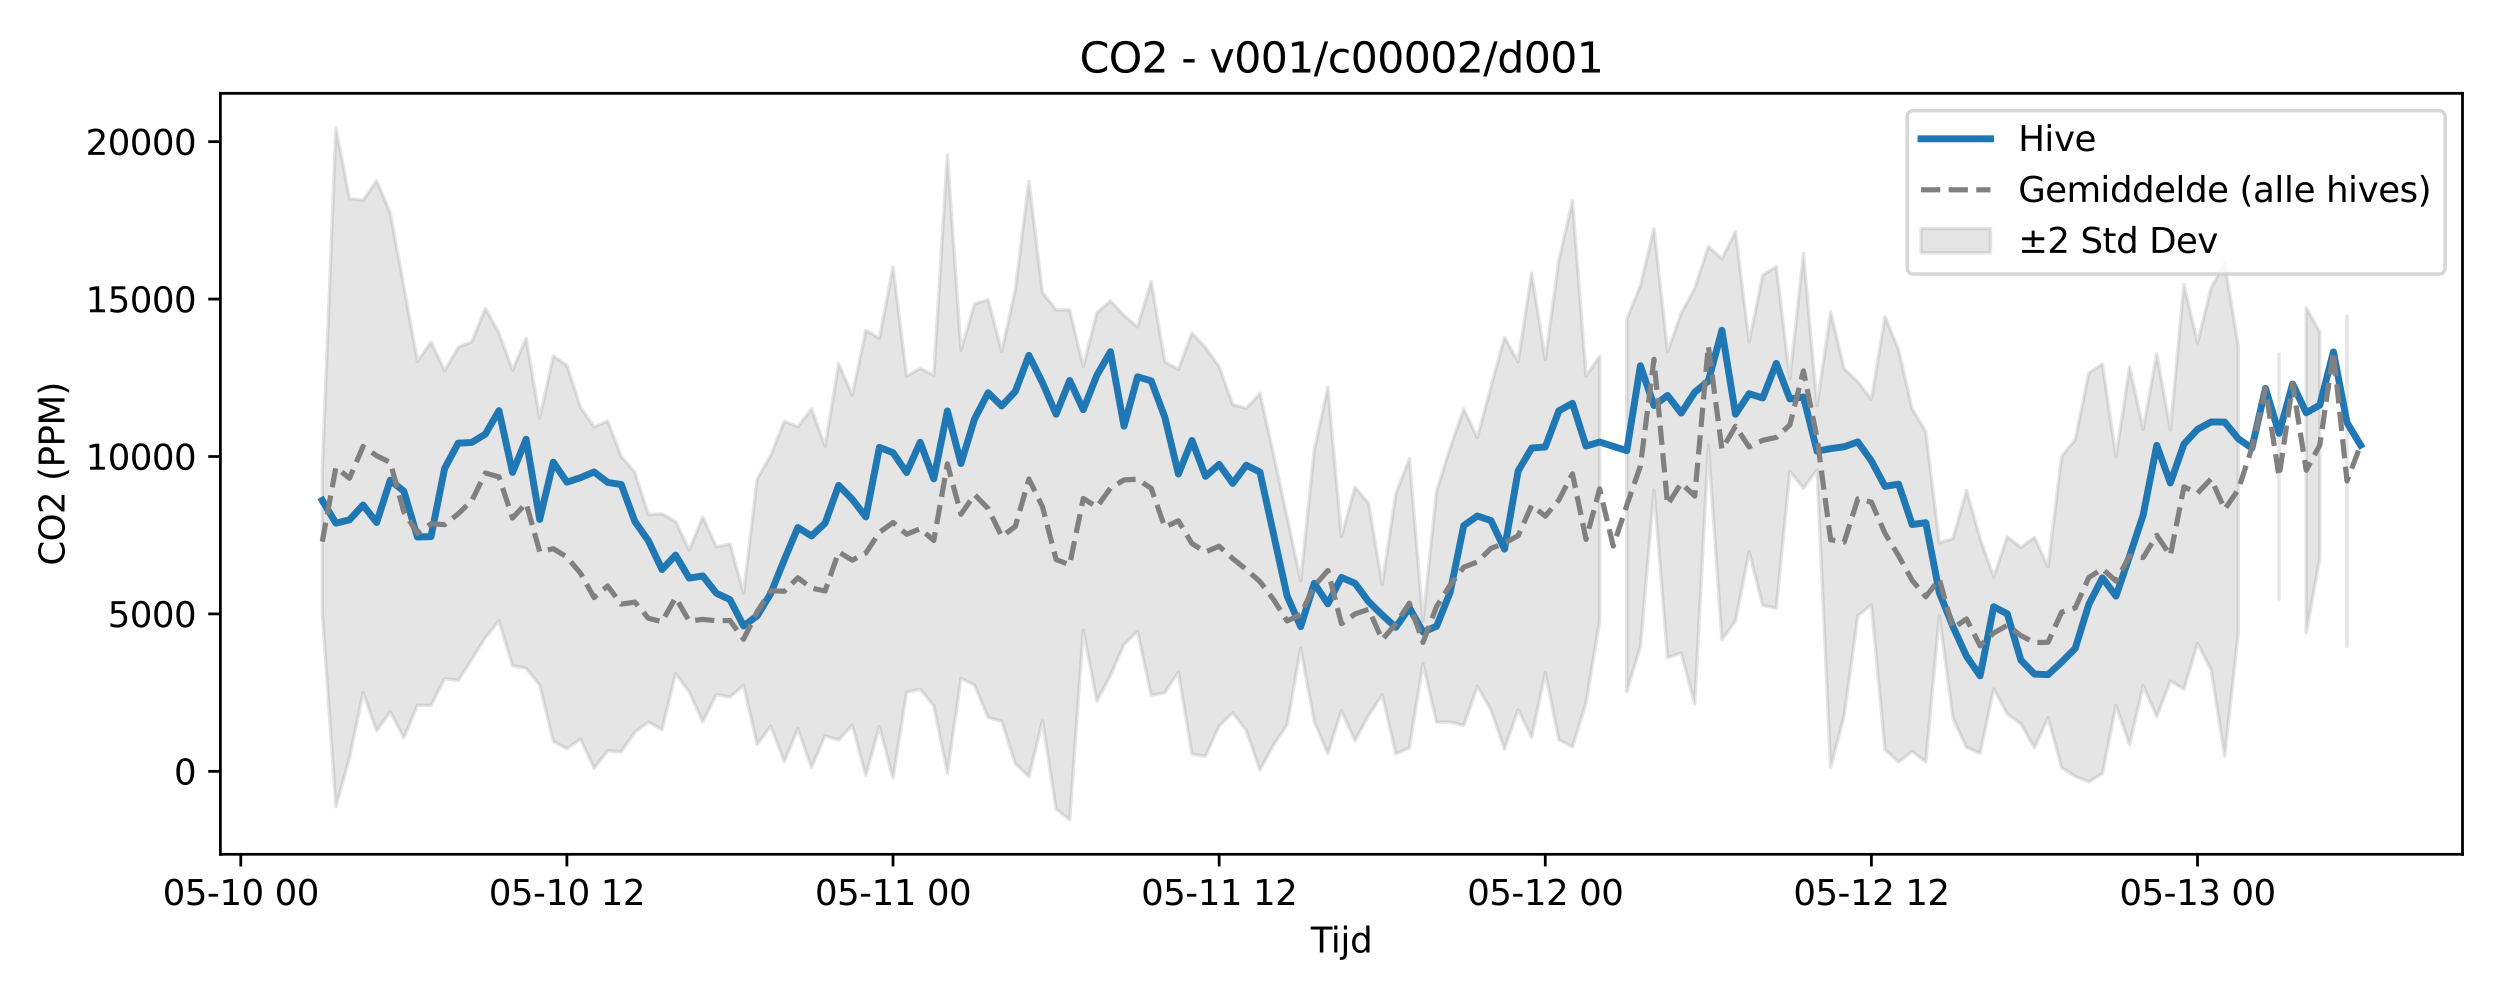 <?xml version="1.0" encoding="utf-8" standalone="no"?>
<!DOCTYPE svg PUBLIC "-//W3C//DTD SVG 1.1//EN"
  "http://www.w3.org/Graphics/SVG/1.1/DTD/svg11.dtd">
<svg xmlns:xlink="http://www.w3.org/1999/xlink" width="720pt" height="288pt" viewBox="0 0 720 288" xmlns="http://www.w3.org/2000/svg" version="1.1">
 <defs>
  <style type="text/css">*{stroke-linejoin: round; stroke-linecap: butt}</style>
 </defs>
 <g id="figure_1">
  <g id="patch_1">
   <path d="M 0 288 
L 720 288 
L 720 0 
L 0 0 
z
" style="fill: #ffffff"/>
  </g>
  <g id="axes_1">
   <g id="patch_2">
    <path d="M 63.47 246.04 
L 709.2 246.04 
L 709.2 26.88 
L 63.47 26.88 
z
" style="fill: #ffffff"/>
   </g>
   <g id="FillBetweenPolyCollection_1">
    <path d="M 92.821 135.432 
L 92.821 176.537 
L 96.735 232.361 
L 100.648 218.286 
L 104.562 199.471 
L 108.475 210.487 
L 112.389 205.017 
L 116.302 212.468 
L 120.216 203.106 
L 124.129 203.185 
L 128.043 195.447 
L 131.957 195.937 
L 135.87 189.976 
L 139.784 183.624 
L 143.697 178.768 
L 147.611 191.721 
L 151.524 192.463 
L 155.438 197.277 
L 159.351 213.544 
L 163.265 215.665 
L 167.178 212.857 
L 171.092 221.236 
L 175.005 216.265 
L 178.919 216.53 
L 182.832 210.839 
L 186.746 207.939 
L 190.659 210.115 
L 194.573 194.015 
L 198.486 199.264 
L 202.4 207.871 
L 206.313 200.01 
L 210.227 200.751 
L 214.14 197.375 
L 218.054 214.364 
L 221.967 209.163 
L 225.881 219.271 
L 229.794 209.851 
L 233.708 221.003 
L 237.621 211.886 
L 241.535 213.163 
L 245.448 208.86 
L 249.362 223.368 
L 253.275 209.249 
L 257.189 224.066 
L 261.103 199.365 
L 265.016 198.513 
L 268.93 203.251 
L 272.843 222.628 
L 276.757 195.365 
L 280.67 197.336 
L 284.584 206.604 
L 288.497 207.734 
L 292.411 219.959 
L 296.324 223.66 
L 300.238 207.626 
L 304.151 233.04 
L 308.065 236.078 
L 311.978 181.529 
L 315.892 201.931 
L 319.805 194.546 
L 323.719 185.602 
L 327.632 181.871 
L 331.546 200.253 
L 335.459 199.464 
L 339.373 193.571 
L 343.286 217.199 
L 347.2 217.785 
L 351.113 209.058 
L 355.027 205.268 
L 358.94 210.417 
L 362.854 221.758 
L 366.767 214.565 
L 370.681 208.74 
L 374.594 186.77 
L 378.508 207.835 
L 382.421 217.032 
L 386.335 204.704 
L 390.249 213.286 
L 394.162 206.048 
L 398.076 200.111 
L 401.989 217.102 
L 405.903 215.344 
L 409.816 191.087 
L 413.73 207.981 
L 417.643 207.966 
L 421.557 208.932 
L 425.47 197.657 
L 429.384 204.45 
L 433.297 215.707 
L 437.211 204.399 
L 441.124 212.35 
L 445.038 193.781 
L 448.951 213.014 
L 452.865 215.13 
L 456.778 202.403 
L 460.692 179.003 
L 460.692 102.608 
L 460.692 102.608 
L 456.778 108.29 
L 452.865 57.804 
L 448.951 74.961 
L 445.038 103.557 
L 441.124 78.692 
L 437.211 104.208 
L 433.297 97.157 
L 429.384 111.44 
L 425.47 126.029 
L 421.557 117.745 
L 417.643 129.04 
L 413.73 141.365 
L 409.816 178.916 
L 405.903 132.087 
L 401.989 142.21 
L 398.076 168.355 
L 394.162 144.908 
L 390.249 140.35 
L 386.335 154.51 
L 382.421 111.602 
L 378.508 129.672 
L 374.594 167.285 
L 370.681 148.924 
L 366.767 130.757 
L 362.854 113.226 
L 358.94 117.627 
L 355.027 116.474 
L 351.113 105.579 
L 347.2 100.092 
L 343.286 95.886 
L 339.373 106.397 
L 335.459 104.204 
L 331.546 81.051 
L 327.632 94.117 
L 323.719 90.829 
L 319.805 86.662 
L 315.892 90.097 
L 311.978 105.575 
L 308.065 89.247 
L 304.151 89.256 
L 300.238 84.273 
L 296.324 52.251 
L 292.411 83.271 
L 288.497 101.291 
L 284.584 86.315 
L 280.67 87.526 
L 276.757 100.869 
L 272.843 44.58 
L 268.93 108.055 
L 265.016 106.045 
L 261.103 108.369 
L 257.189 76.865 
L 253.275 97.435 
L 249.362 95.154 
L 245.448 113.8 
L 241.535 104.77 
L 237.621 128.516 
L 233.708 117.745 
L 229.794 122.935 
L 225.881 121.315 
L 221.967 131.121 
L 218.054 137.963 
L 214.14 170.825 
L 210.227 156.651 
L 206.313 157.519 
L 202.4 148.9 
L 198.486 158.468 
L 194.573 150.176 
L 190.659 147.989 
L 186.746 148.187 
L 182.832 135.977 
L 178.919 131.451 
L 175.005 121.26 
L 171.092 122.972 
L 167.178 117.28 
L 163.265 105.219 
L 159.351 102.502 
L 155.438 120.451 
L 151.524 97.367 
L 147.611 106.644 
L 143.697 95.911 
L 139.784 88.826 
L 135.87 98.461 
L 131.957 100.03 
L 128.043 106.748 
L 124.129 98.516 
L 120.216 104.077 
L 116.302 82.426 
L 112.389 61.318 
L 108.475 52.015 
L 104.562 57.677 
L 100.648 57.184 
L 96.735 36.842 
L 92.821 135.432 
z
" clip-path="url(#p110bd300fe)" style="fill: #808080; fill-opacity: 0.2; stroke: #808080; stroke-opacity: 0.2"/>
    <path d="M 468.519 91.883 
L 468.519 199.17 
L 472.432 186.19 
L 476.346 141.128 
L 480.259 189.466 
L 484.173 188.092 
L 488.086 202.714 
L 492 128.236 
L 495.913 184.241 
L 499.827 178.859 
L 503.74 158.918 
L 507.654 174.359 
L 511.567 175.163 
L 515.481 135.7 
L 519.395 140.617 
L 523.308 135.306 
L 527.222 221.06 
L 531.135 205.974 
L 535.049 177.373 
L 538.962 174.248 
L 542.876 215.972 
L 546.789 219.449 
L 550.703 216.434 
L 554.616 219.458 
L 558.53 177.274 
L 562.443 206.784 
L 566.357 215.268 
L 570.27 216.918 
L 574.184 198.437 
L 578.097 205.583 
L 582.011 208.447 
L 585.924 215.383 
L 589.838 206.713 
L 593.751 221.103 
L 597.665 223.587 
L 601.578 225.16 
L 605.492 222.8 
L 609.405 203.159 
L 613.319 214.531 
L 617.232 197.478 
L 621.146 206.378 
L 625.059 196.159 
L 628.973 198.486 
L 632.886 185.282 
L 636.8 192.944 
L 640.713 217.748 
L 644.627 182.376 
L 644.627 99.613 
L 644.627 99.613 
L 640.713 75.619 
L 636.8 82.856 
L 632.886 98.784 
L 628.973 81.936 
L 625.059 123.825 
L 621.146 101.941 
L 617.232 123.663 
L 613.319 105.7 
L 609.405 131.547 
L 605.492 104.805 
L 601.578 107.464 
L 597.665 126.578 
L 593.751 131.463 
L 589.838 163.251 
L 585.924 154.756 
L 582.011 157.642 
L 578.097 154.59 
L 574.184 166.172 
L 570.27 155.062 
L 566.357 141.248 
L 562.443 155.093 
L 558.53 156.343 
L 554.616 124.278 
L 550.703 117.84 
L 546.789 100.673 
L 542.876 91.236 
L 538.962 114.99 
L 535.049 109.968 
L 531.135 106.241 
L 527.222 89.832 
L 523.308 116.894 
L 519.395 73.014 
L 515.481 109.034 
L 511.567 76.786 
L 507.654 79.249 
L 503.74 98.541 
L 499.827 66.668 
L 495.913 74.526 
L 492 70.989 
L 488.086 83.025 
L 484.173 90.221 
L 480.259 101.326 
L 476.346 65.823 
L 472.432 82.231 
L 468.519 91.883 
z
" clip-path="url(#p110bd300fe)" style="fill: #808080; fill-opacity: 0.2; stroke: #808080; stroke-opacity: 0.2"/>
    <path d="M 656.368 101.974 
L 656.368 172.607 
L 656.368 101.974 
L 656.368 101.974 
z
" clip-path="url(#p110bd300fe)" style="fill: #808080; fill-opacity: 0.2; stroke: #808080; stroke-opacity: 0.2"/>
    <path d="M 664.195 88.59 
L 664.195 182.281 
L 668.108 160.676 
L 668.108 95.651 
L 668.108 95.651 
L 664.195 88.59 
z
" clip-path="url(#p110bd300fe)" style="fill: #808080; fill-opacity: 0.2; stroke: #808080; stroke-opacity: 0.2"/>
    <path d="M 675.935 90.957 
L 675.935 186.081 
L 675.935 90.957 
L 675.935 90.957 
z
" clip-path="url(#p110bd300fe)" style="fill: #808080; fill-opacity: 0.2; stroke: #808080; stroke-opacity: 0.2"/>
   </g>
   <g id="matplotlib.axis_1">
    <g id="xtick_1">
     <g id="line2d_1">
      <defs>
       <path id="mc987d4c2de" d="M 0 0 
L 0 3.5 
" style="stroke: #000000; stroke-width: 0.8"/>
      </defs>
      <g>
       <use xlink:href="#mc987d4c2de" x="69.34" y="246.04" style="stroke: #000000; stroke-width: 0.8"/>
      </g>
     </g>
     <g id="text_1">
      <!-- 05-10 00 -->
      <g transform="translate(46.86 260.638) scale(0.1 -0.1)">
       <defs>
        <path id="DejaVuSans-30" d="M 2034 4250 
Q 1547 4250 1301 3770 
Q 1056 3291 1056 2328 
Q 1056 1369 1301 889 
Q 1547 409 2034 409 
Q 2525 409 2770 889 
Q 3016 1369 3016 2328 
Q 3016 3291 2770 3770 
Q 2525 4250 2034 4250 
z
M 2034 4750 
Q 2819 4750 3233 4129 
Q 3647 3509 3647 2328 
Q 3647 1150 3233 529 
Q 2819 -91 2034 -91 
Q 1250 -91 836 529 
Q 422 1150 422 2328 
Q 422 3509 836 4129 
Q 1250 4750 2034 4750 
z
" transform="scale(0.016)"/>
        <path id="DejaVuSans-35" d="M 691 4666 
L 3169 4666 
L 3169 4134 
L 1269 4134 
L 1269 2991 
Q 1406 3038 1543 3061 
Q 1681 3084 1819 3084 
Q 2600 3084 3056 2656 
Q 3513 2228 3513 1497 
Q 3513 744 3044 326 
Q 2575 -91 1722 -91 
Q 1428 -91 1123 -41 
Q 819 9 494 109 
L 494 744 
Q 775 591 1075 516 
Q 1375 441 1709 441 
Q 2250 441 2565 725 
Q 2881 1009 2881 1497 
Q 2881 1984 2565 2268 
Q 2250 2553 1709 2553 
Q 1456 2553 1204 2497 
Q 953 2441 691 2322 
L 691 4666 
z
" transform="scale(0.016)"/>
        <path id="DejaVuSans-2d" d="M 313 2009 
L 1997 2009 
L 1997 1497 
L 313 1497 
L 313 2009 
z
" transform="scale(0.016)"/>
        <path id="DejaVuSans-31" d="M 794 531 
L 1825 531 
L 1825 4091 
L 703 3866 
L 703 4441 
L 1819 4666 
L 2450 4666 
L 2450 531 
L 3481 531 
L 3481 0 
L 794 0 
L 794 531 
z
" transform="scale(0.016)"/>
        <path id="DejaVuSans-20" transform="scale(0.016)"/>
       </defs>
       <use xlink:href="#DejaVuSans-30"/>
       <use xlink:href="#DejaVuSans-35" transform="translate(63.623 0)"/>
       <use xlink:href="#DejaVuSans-2d" transform="translate(127.246 0)"/>
       <use xlink:href="#DejaVuSans-31" transform="translate(163.33 0)"/>
       <use xlink:href="#DejaVuSans-30" transform="translate(226.953 0)"/>
       <use xlink:href="#DejaVuSans-20" transform="translate(290.576 0)"/>
       <use xlink:href="#DejaVuSans-30" transform="translate(322.363 0)"/>
       <use xlink:href="#DejaVuSans-30" transform="translate(385.986 0)"/>
      </g>
     </g>
    </g>
    <g id="xtick_2">
     <g id="line2d_2">
      <g>
       <use xlink:href="#mc987d4c2de" x="163.265" y="246.04" style="stroke: #000000; stroke-width: 0.8"/>
      </g>
     </g>
     <g id="text_2">
      <!-- 05-10 12 -->
      <g transform="translate(140.784 260.638) scale(0.1 -0.1)">
       <defs>
        <path id="DejaVuSans-32" d="M 1228 531 
L 3431 531 
L 3431 0 
L 469 0 
L 469 531 
Q 828 903 1448 1529 
Q 2069 2156 2228 2338 
Q 2531 2678 2651 2914 
Q 2772 3150 2772 3378 
Q 2772 3750 2511 3984 
Q 2250 4219 1831 4219 
Q 1534 4219 1204 4116 
Q 875 4013 500 3803 
L 500 4441 
Q 881 4594 1212 4672 
Q 1544 4750 1819 4750 
Q 2544 4750 2975 4387 
Q 3406 4025 3406 3419 
Q 3406 3131 3298 2873 
Q 3191 2616 2906 2266 
Q 2828 2175 2409 1742 
Q 1991 1309 1228 531 
z
" transform="scale(0.016)"/>
       </defs>
       <use xlink:href="#DejaVuSans-30"/>
       <use xlink:href="#DejaVuSans-35" transform="translate(63.623 0)"/>
       <use xlink:href="#DejaVuSans-2d" transform="translate(127.246 0)"/>
       <use xlink:href="#DejaVuSans-31" transform="translate(163.33 0)"/>
       <use xlink:href="#DejaVuSans-30" transform="translate(226.953 0)"/>
       <use xlink:href="#DejaVuSans-20" transform="translate(290.576 0)"/>
       <use xlink:href="#DejaVuSans-31" transform="translate(322.363 0)"/>
       <use xlink:href="#DejaVuSans-32" transform="translate(385.986 0)"/>
      </g>
     </g>
    </g>
    <g id="xtick_3">
     <g id="line2d_3">
      <g>
       <use xlink:href="#mc987d4c2de" x="257.189" y="246.04" style="stroke: #000000; stroke-width: 0.8"/>
      </g>
     </g>
     <g id="text_3">
      <!-- 05-11 00 -->
      <g transform="translate(234.709 260.638) scale(0.1 -0.1)">
       <use xlink:href="#DejaVuSans-30"/>
       <use xlink:href="#DejaVuSans-35" transform="translate(63.623 0)"/>
       <use xlink:href="#DejaVuSans-2d" transform="translate(127.246 0)"/>
       <use xlink:href="#DejaVuSans-31" transform="translate(163.33 0)"/>
       <use xlink:href="#DejaVuSans-31" transform="translate(226.953 0)"/>
       <use xlink:href="#DejaVuSans-20" transform="translate(290.576 0)"/>
       <use xlink:href="#DejaVuSans-30" transform="translate(322.363 0)"/>
       <use xlink:href="#DejaVuSans-30" transform="translate(385.986 0)"/>
      </g>
     </g>
    </g>
    <g id="xtick_4">
     <g id="line2d_4">
      <g>
       <use xlink:href="#mc987d4c2de" x="351.113" y="246.04" style="stroke: #000000; stroke-width: 0.8"/>
      </g>
     </g>
     <g id="text_4">
      <!-- 05-11 12 -->
      <g transform="translate(328.633 260.638) scale(0.1 -0.1)">
       <use xlink:href="#DejaVuSans-30"/>
       <use xlink:href="#DejaVuSans-35" transform="translate(63.623 0)"/>
       <use xlink:href="#DejaVuSans-2d" transform="translate(127.246 0)"/>
       <use xlink:href="#DejaVuSans-31" transform="translate(163.33 0)"/>
       <use xlink:href="#DejaVuSans-31" transform="translate(226.953 0)"/>
       <use xlink:href="#DejaVuSans-20" transform="translate(290.576 0)"/>
       <use xlink:href="#DejaVuSans-31" transform="translate(322.363 0)"/>
       <use xlink:href="#DejaVuSans-32" transform="translate(385.986 0)"/>
      </g>
     </g>
    </g>
    <g id="xtick_5">
     <g id="line2d_5">
      <g>
       <use xlink:href="#mc987d4c2de" x="445.038" y="246.04" style="stroke: #000000; stroke-width: 0.8"/>
      </g>
     </g>
     <g id="text_5">
      <!-- 05-12 00 -->
      <g transform="translate(422.557 260.638) scale(0.1 -0.1)">
       <use xlink:href="#DejaVuSans-30"/>
       <use xlink:href="#DejaVuSans-35" transform="translate(63.623 0)"/>
       <use xlink:href="#DejaVuSans-2d" transform="translate(127.246 0)"/>
       <use xlink:href="#DejaVuSans-31" transform="translate(163.33 0)"/>
       <use xlink:href="#DejaVuSans-32" transform="translate(226.953 0)"/>
       <use xlink:href="#DejaVuSans-20" transform="translate(290.576 0)"/>
       <use xlink:href="#DejaVuSans-30" transform="translate(322.363 0)"/>
       <use xlink:href="#DejaVuSans-30" transform="translate(385.986 0)"/>
      </g>
     </g>
    </g>
    <g id="xtick_6">
     <g id="line2d_6">
      <g>
       <use xlink:href="#mc987d4c2de" x="538.962" y="246.04" style="stroke: #000000; stroke-width: 0.8"/>
      </g>
     </g>
     <g id="text_6">
      <!-- 05-12 12 -->
      <g transform="translate(516.482 260.638) scale(0.1 -0.1)">
       <use xlink:href="#DejaVuSans-30"/>
       <use xlink:href="#DejaVuSans-35" transform="translate(63.623 0)"/>
       <use xlink:href="#DejaVuSans-2d" transform="translate(127.246 0)"/>
       <use xlink:href="#DejaVuSans-31" transform="translate(163.33 0)"/>
       <use xlink:href="#DejaVuSans-32" transform="translate(226.953 0)"/>
       <use xlink:href="#DejaVuSans-20" transform="translate(290.576 0)"/>
       <use xlink:href="#DejaVuSans-31" transform="translate(322.363 0)"/>
       <use xlink:href="#DejaVuSans-32" transform="translate(385.986 0)"/>
      </g>
     </g>
    </g>
    <g id="xtick_7">
     <g id="line2d_7">
      <g>
       <use xlink:href="#mc987d4c2de" x="632.886" y="246.04" style="stroke: #000000; stroke-width: 0.8"/>
      </g>
     </g>
     <g id="text_7">
      <!-- 05-13 00 -->
      <g transform="translate(610.406 260.638) scale(0.1 -0.1)">
       <defs>
        <path id="DejaVuSans-33" d="M 2597 2516 
Q 3050 2419 3304 2112 
Q 3559 1806 3559 1356 
Q 3559 666 3084 287 
Q 2609 -91 1734 -91 
Q 1441 -91 1130 -33 
Q 819 25 488 141 
L 488 750 
Q 750 597 1062 519 
Q 1375 441 1716 441 
Q 2309 441 2620 675 
Q 2931 909 2931 1356 
Q 2931 1769 2642 2001 
Q 2353 2234 1838 2234 
L 1294 2234 
L 1294 2753 
L 1863 2753 
Q 2328 2753 2575 2939 
Q 2822 3125 2822 3475 
Q 2822 3834 2567 4026 
Q 2313 4219 1838 4219 
Q 1578 4219 1281 4162 
Q 984 4106 628 3988 
L 628 4550 
Q 988 4650 1302 4700 
Q 1616 4750 1894 4750 
Q 2613 4750 3031 4423 
Q 3450 4097 3450 3541 
Q 3450 3153 3228 2886 
Q 3006 2619 2597 2516 
z
" transform="scale(0.016)"/>
       </defs>
       <use xlink:href="#DejaVuSans-30"/>
       <use xlink:href="#DejaVuSans-35" transform="translate(63.623 0)"/>
       <use xlink:href="#DejaVuSans-2d" transform="translate(127.246 0)"/>
       <use xlink:href="#DejaVuSans-31" transform="translate(163.33 0)"/>
       <use xlink:href="#DejaVuSans-33" transform="translate(226.953 0)"/>
       <use xlink:href="#DejaVuSans-20" transform="translate(290.576 0)"/>
       <use xlink:href="#DejaVuSans-30" transform="translate(322.363 0)"/>
       <use xlink:href="#DejaVuSans-30" transform="translate(385.986 0)"/>
      </g>
     </g>
    </g>
    <g id="text_8">
     <!-- Tijd -->
     <g transform="translate(377.485 274.317) scale(0.1 -0.1)">
      <defs>
       <path id="DejaVuSans-54" d="M -19 4666 
L 3928 4666 
L 3928 4134 
L 2272 4134 
L 2272 0 
L 1638 0 
L 1638 4134 
L -19 4134 
L -19 4666 
z
" transform="scale(0.016)"/>
       <path id="DejaVuSans-69" d="M 603 3500 
L 1178 3500 
L 1178 0 
L 603 0 
L 603 3500 
z
M 603 4863 
L 1178 4863 
L 1178 4134 
L 603 4134 
L 603 4863 
z
" transform="scale(0.016)"/>
       <path id="DejaVuSans-6a" d="M 603 3500 
L 1178 3500 
L 1178 -63 
Q 1178 -731 923 -1031 
Q 669 -1331 103 -1331 
L -116 -1331 
L -116 -844 
L 38 -844 
Q 366 -844 484 -692 
Q 603 -541 603 -63 
L 603 3500 
z
M 603 4863 
L 1178 4863 
L 1178 4134 
L 603 4134 
L 603 4863 
z
" transform="scale(0.016)"/>
       <path id="DejaVuSans-64" d="M 2906 2969 
L 2906 4863 
L 3481 4863 
L 3481 0 
L 2906 0 
L 2906 525 
Q 2725 213 2448 61 
Q 2172 -91 1784 -91 
Q 1150 -91 751 415 
Q 353 922 353 1747 
Q 353 2572 751 3078 
Q 1150 3584 1784 3584 
Q 2172 3584 2448 3432 
Q 2725 3281 2906 2969 
z
M 947 1747 
Q 947 1113 1208 752 
Q 1469 391 1925 391 
Q 2381 391 2643 752 
Q 2906 1113 2906 1747 
Q 2906 2381 2643 2742 
Q 2381 3103 1925 3103 
Q 1469 3103 1208 2742 
Q 947 2381 947 1747 
z
" transform="scale(0.016)"/>
      </defs>
      <use xlink:href="#DejaVuSans-54"/>
      <use xlink:href="#DejaVuSans-69" transform="translate(57.959 0)"/>
      <use xlink:href="#DejaVuSans-6a" transform="translate(85.742 0)"/>
      <use xlink:href="#DejaVuSans-64" transform="translate(113.525 0)"/>
     </g>
    </g>
   </g>
   <g id="matplotlib.axis_2">
    <g id="ytick_1">
     <g id="line2d_8">
      <defs>
       <path id="m64c13c6e45" d="M 0 0 
L -3.5 0 
" style="stroke: #000000; stroke-width: 0.8"/>
      </defs>
      <g>
       <use xlink:href="#m64c13c6e45" x="63.47" y="222.138" style="stroke: #000000; stroke-width: 0.8"/>
      </g>
     </g>
     <g id="text_9">
      <!-- 0 -->
      <g transform="translate(50.108 225.937) scale(0.1 -0.1)">
       <use xlink:href="#DejaVuSans-30"/>
      </g>
     </g>
    </g>
    <g id="ytick_2">
     <g id="line2d_9">
      <g>
       <use xlink:href="#m64c13c6e45" x="63.47" y="176.804" style="stroke: #000000; stroke-width: 0.8"/>
      </g>
     </g>
     <g id="text_10">
      <!-- 5000 -->
      <g transform="translate(31.02 180.604) scale(0.1 -0.1)">
       <use xlink:href="#DejaVuSans-35"/>
       <use xlink:href="#DejaVuSans-30" transform="translate(63.623 0)"/>
       <use xlink:href="#DejaVuSans-30" transform="translate(127.246 0)"/>
       <use xlink:href="#DejaVuSans-30" transform="translate(190.869 0)"/>
      </g>
     </g>
    </g>
    <g id="ytick_3">
     <g id="line2d_10">
      <g>
       <use xlink:href="#m64c13c6e45" x="63.47" y="131.471" style="stroke: #000000; stroke-width: 0.8"/>
      </g>
     </g>
     <g id="text_11">
      <!-- 10000 -->
      <g transform="translate(24.657 135.27) scale(0.1 -0.1)">
       <use xlink:href="#DejaVuSans-31"/>
       <use xlink:href="#DejaVuSans-30" transform="translate(63.623 0)"/>
       <use xlink:href="#DejaVuSans-30" transform="translate(127.246 0)"/>
       <use xlink:href="#DejaVuSans-30" transform="translate(190.869 0)"/>
       <use xlink:href="#DejaVuSans-30" transform="translate(254.492 0)"/>
      </g>
     </g>
    </g>
    <g id="ytick_4">
     <g id="line2d_11">
      <g>
       <use xlink:href="#m64c13c6e45" x="63.47" y="86.138" style="stroke: #000000; stroke-width: 0.8"/>
      </g>
     </g>
     <g id="text_12">
      <!-- 15000 -->
      <g transform="translate(24.657 89.937) scale(0.1 -0.1)">
       <use xlink:href="#DejaVuSans-31"/>
       <use xlink:href="#DejaVuSans-35" transform="translate(63.623 0)"/>
       <use xlink:href="#DejaVuSans-30" transform="translate(127.246 0)"/>
       <use xlink:href="#DejaVuSans-30" transform="translate(190.869 0)"/>
       <use xlink:href="#DejaVuSans-30" transform="translate(254.492 0)"/>
      </g>
     </g>
    </g>
    <g id="ytick_5">
     <g id="line2d_12">
      <g>
       <use xlink:href="#m64c13c6e45" x="63.47" y="40.805" style="stroke: #000000; stroke-width: 0.8"/>
      </g>
     </g>
     <g id="text_13">
      <!-- 20000 -->
      <g transform="translate(24.657 44.604) scale(0.1 -0.1)">
       <use xlink:href="#DejaVuSans-32"/>
       <use xlink:href="#DejaVuSans-30" transform="translate(63.623 0)"/>
       <use xlink:href="#DejaVuSans-30" transform="translate(127.246 0)"/>
       <use xlink:href="#DejaVuSans-30" transform="translate(190.869 0)"/>
       <use xlink:href="#DejaVuSans-30" transform="translate(254.492 0)"/>
      </g>
     </g>
    </g>
    <g id="text_14">
     <!-- CO2 (PPM) -->
     <g transform="translate(18.578 162.903) rotate(-90) scale(0.1 -0.1)">
      <defs>
       <path id="DejaVuSans-43" d="M 4122 4306 
L 4122 3641 
Q 3803 3938 3442 4084 
Q 3081 4231 2675 4231 
Q 1875 4231 1450 3742 
Q 1025 3253 1025 2328 
Q 1025 1406 1450 917 
Q 1875 428 2675 428 
Q 3081 428 3442 575 
Q 3803 722 4122 1019 
L 4122 359 
Q 3791 134 3420 21 
Q 3050 -91 2638 -91 
Q 1578 -91 968 557 
Q 359 1206 359 2328 
Q 359 3453 968 4101 
Q 1578 4750 2638 4750 
Q 3056 4750 3426 4639 
Q 3797 4528 4122 4306 
z
" transform="scale(0.016)"/>
       <path id="DejaVuSans-4f" d="M 2522 4238 
Q 1834 4238 1429 3725 
Q 1025 3213 1025 2328 
Q 1025 1447 1429 934 
Q 1834 422 2522 422 
Q 3209 422 3611 934 
Q 4013 1447 4013 2328 
Q 4013 3213 3611 3725 
Q 3209 4238 2522 4238 
z
M 2522 4750 
Q 3503 4750 4090 4092 
Q 4678 3434 4678 2328 
Q 4678 1225 4090 567 
Q 3503 -91 2522 -91 
Q 1538 -91 948 565 
Q 359 1222 359 2328 
Q 359 3434 948 4092 
Q 1538 4750 2522 4750 
z
" transform="scale(0.016)"/>
       <path id="DejaVuSans-28" d="M 1984 4856 
Q 1566 4138 1362 3434 
Q 1159 2731 1159 2009 
Q 1159 1288 1364 580 
Q 1569 -128 1984 -844 
L 1484 -844 
Q 1016 -109 783 600 
Q 550 1309 550 2009 
Q 550 2706 781 3412 
Q 1013 4119 1484 4856 
L 1984 4856 
z
" transform="scale(0.016)"/>
       <path id="DejaVuSans-50" d="M 1259 4147 
L 1259 2394 
L 2053 2394 
Q 2494 2394 2734 2622 
Q 2975 2850 2975 3272 
Q 2975 3691 2734 3919 
Q 2494 4147 2053 4147 
L 1259 4147 
z
M 628 4666 
L 2053 4666 
Q 2838 4666 3239 4311 
Q 3641 3956 3641 3272 
Q 3641 2581 3239 2228 
Q 2838 1875 2053 1875 
L 1259 1875 
L 1259 0 
L 628 0 
L 628 4666 
z
" transform="scale(0.016)"/>
       <path id="DejaVuSans-4d" d="M 628 4666 
L 1569 4666 
L 2759 1491 
L 3956 4666 
L 4897 4666 
L 4897 0 
L 4281 0 
L 4281 4097 
L 3078 897 
L 2444 897 
L 1241 4097 
L 1241 0 
L 628 0 
L 628 4666 
z
" transform="scale(0.016)"/>
       <path id="DejaVuSans-29" d="M 513 4856 
L 1013 4856 
Q 1481 4119 1714 3412 
Q 1947 2706 1947 2009 
Q 1947 1309 1714 600 
Q 1481 -109 1013 -844 
L 513 -844 
Q 928 -128 1133 580 
Q 1338 1288 1338 2009 
Q 1338 2731 1133 3434 
Q 928 4138 513 4856 
z
" transform="scale(0.016)"/>
      </defs>
      <use xlink:href="#DejaVuSans-43"/>
      <use xlink:href="#DejaVuSans-4f" transform="translate(69.824 0)"/>
      <use xlink:href="#DejaVuSans-32" transform="translate(148.535 0)"/>
      <use xlink:href="#DejaVuSans-20" transform="translate(212.158 0)"/>
      <use xlink:href="#DejaVuSans-28" transform="translate(243.945 0)"/>
      <use xlink:href="#DejaVuSans-50" transform="translate(282.959 0)"/>
      <use xlink:href="#DejaVuSans-50" transform="translate(343.262 0)"/>
      <use xlink:href="#DejaVuSans-4d" transform="translate(403.564 0)"/>
      <use xlink:href="#DejaVuSans-29" transform="translate(489.844 0)"/>
     </g>
    </g>
   </g>
   <g id="line2d_13">
    <path d="M 92.821 144.124 
L 96.735 150.67 
L 100.648 149.719 
L 104.562 145.455 
L 108.475 150.481 
L 112.389 138.307 
L 116.302 141.454 
L 120.216 154.661 
L 124.129 154.546 
L 128.043 134.926 
L 131.957 127.636 
L 135.87 127.432 
L 139.784 125.028 
L 143.697 118.273 
L 147.611 136.054 
L 151.524 126.506 
L 155.438 149.589 
L 159.351 133.106 
L 163.265 138.863 
L 167.178 137.57 
L 171.092 135.917 
L 175.005 138.921 
L 178.919 139.55 
L 182.832 150.173 
L 186.746 155.743 
L 190.659 164.023 
L 194.573 159.877 
L 198.486 166.499 
L 202.4 165.87 
L 206.313 170.845 
L 210.227 172.694 
L 214.14 180.271 
L 218.054 177.379 
L 221.967 170.92 
L 225.881 161.18 
L 229.794 151.932 
L 233.708 154.355 
L 237.621 150.671 
L 241.535 139.776 
L 245.448 143.799 
L 249.362 148.858 
L 253.275 128.836 
L 257.189 130.377 
L 261.103 136.092 
L 265.016 127.376 
L 268.93 137.89 
L 272.843 118.358 
L 276.757 133.484 
L 280.67 120.67 
L 284.584 113.129 
L 288.497 116.925 
L 292.411 112.733 
L 296.324 102.349 
L 300.238 110.233 
L 304.151 119.304 
L 308.065 109.584 
L 311.978 117.994 
L 315.892 108.093 
L 319.805 101.303 
L 323.719 122.717 
L 327.632 108.523 
L 331.546 109.699 
L 335.459 120.147 
L 339.373 136.503 
L 343.286 126.853 
L 347.2 137.188 
L 351.113 133.747 
L 355.027 139.2 
L 358.94 133.983 
L 362.854 135.938 
L 370.681 171.615 
L 374.594 180.472 
L 378.508 167.989 
L 382.421 173.897 
L 386.335 166.301 
L 390.249 167.992 
L 394.162 173.283 
L 398.076 177.11 
L 401.989 180.655 
L 405.903 175.033 
L 409.816 182.03 
L 413.73 180.377 
L 417.643 170.591 
L 421.557 151.372 
L 425.47 148.607 
L 429.384 149.913 
L 433.297 158.136 
L 437.211 135.672 
L 441.124 129.041 
L 445.038 128.73 
L 448.951 118.321 
L 452.865 116.155 
L 456.778 128.464 
L 460.692 127.3 
L 468.519 129.789 
L 472.432 105.332 
L 476.346 116.788 
L 480.259 113.888 
L 484.173 118.971 
L 488.086 112.962 
L 492 109.732 
L 495.913 95.132 
L 499.827 119.298 
L 503.74 113.388 
L 507.654 114.621 
L 511.567 104.652 
L 515.481 114.888 
L 519.395 114.326 
L 523.308 129.945 
L 527.222 129.192 
L 531.135 128.67 
L 535.049 127.269 
L 538.962 132.74 
L 542.876 140.062 
L 546.789 139.432 
L 550.703 151.064 
L 554.616 150.535 
L 558.53 170.684 
L 562.443 180.436 
L 566.357 188.999 
L 570.27 194.657 
L 574.184 174.742 
L 578.097 176.774 
L 582.011 190.108 
L 585.924 194.137 
L 589.838 194.294 
L 593.751 190.673 
L 597.665 186.723 
L 601.578 174.048 
L 605.492 166.447 
L 609.405 171.67 
L 613.319 160.194 
L 617.232 148.302 
L 621.146 128.271 
L 625.059 139.099 
L 628.973 127.893 
L 632.886 123.659 
L 636.8 121.522 
L 640.713 121.558 
L 644.627 126.364 
L 648.541 129.041 
L 652.454 111.863 
L 656.368 124.804 
L 660.281 110.618 
L 664.195 118.873 
L 668.108 116.668 
L 672.022 101.364 
L 675.935 121.703 
L 679.849 128.201 
L 679.849 128.201 
" clip-path="url(#p110bd300fe)" style="fill: none; stroke: #1f77b4; stroke-width: 2; stroke-linecap: square"/>
   </g>
   <g id="line2d_14">
    <path d="M 92.821 155.984 
L 96.735 134.601 
L 100.648 137.735 
L 104.562 128.574 
L 108.475 131.251 
L 112.389 133.168 
L 116.302 147.447 
L 120.216 153.591 
L 124.129 150.85 
L 128.043 151.097 
L 131.957 147.984 
L 135.87 144.219 
L 139.784 136.225 
L 143.697 137.34 
L 147.611 149.183 
L 151.524 144.915 
L 155.438 158.864 
L 159.351 158.023 
L 163.265 160.442 
L 167.178 165.069 
L 171.092 172.104 
L 175.005 168.763 
L 178.919 173.99 
L 182.832 173.408 
L 186.746 178.063 
L 190.659 179.052 
L 194.573 172.095 
L 198.486 178.866 
L 202.4 178.386 
L 206.313 178.765 
L 210.227 178.701 
L 214.14 184.1 
L 218.054 176.164 
L 221.967 170.142 
L 225.881 170.293 
L 229.794 166.393 
L 233.708 169.374 
L 237.621 170.201 
L 241.535 158.967 
L 245.448 161.33 
L 249.362 159.261 
L 253.275 153.342 
L 257.189 150.466 
L 261.103 153.867 
L 265.016 152.279 
L 268.93 155.653 
L 272.843 133.604 
L 276.757 148.117 
L 280.67 142.431 
L 284.584 146.46 
L 288.497 154.513 
L 292.411 151.615 
L 296.324 137.956 
L 300.238 145.95 
L 304.151 161.148 
L 308.065 162.663 
L 311.978 143.552 
L 315.892 146.014 
L 319.805 140.604 
L 323.719 138.215 
L 327.632 137.994 
L 331.546 140.652 
L 335.459 151.834 
L 339.373 149.984 
L 343.286 156.542 
L 347.2 158.939 
L 351.113 157.319 
L 355.027 160.871 
L 358.94 164.022 
L 362.854 167.492 
L 366.767 172.661 
L 370.681 178.832 
L 374.594 177.027 
L 378.508 168.754 
L 382.421 164.317 
L 386.335 179.607 
L 390.249 176.818 
L 394.162 175.478 
L 398.076 184.233 
L 401.989 179.656 
L 405.903 173.716 
L 409.816 185.002 
L 413.73 174.673 
L 417.643 168.503 
L 421.557 163.338 
L 425.47 161.843 
L 429.384 157.945 
L 433.297 156.432 
L 437.211 154.303 
L 441.124 145.521 
L 445.038 148.669 
L 448.951 143.988 
L 452.865 136.467 
L 456.778 155.347 
L 460.692 140.805 
L 464.605 157.266 
L 468.519 145.527 
L 472.432 134.211 
L 476.346 103.476 
L 480.259 145.396 
L 484.173 139.156 
L 488.086 142.869 
L 492 99.612 
L 495.913 129.384 
L 499.827 122.763 
L 503.74 128.73 
L 507.654 126.804 
L 511.567 125.974 
L 515.481 122.367 
L 519.395 106.816 
L 523.308 126.1 
L 527.222 155.446 
L 531.135 156.107 
L 535.049 143.67 
L 538.962 144.619 
L 542.876 153.604 
L 546.789 160.061 
L 550.703 167.137 
L 554.616 171.868 
L 558.53 166.808 
L 562.443 180.938 
L 566.357 178.258 
L 570.27 185.99 
L 574.184 182.305 
L 578.097 180.087 
L 582.011 183.044 
L 585.924 185.069 
L 589.838 184.982 
L 593.751 176.283 
L 597.665 175.082 
L 601.578 166.312 
L 605.492 163.803 
L 609.405 167.353 
L 613.319 160.116 
L 617.232 160.571 
L 621.146 154.16 
L 625.059 159.992 
L 628.973 140.211 
L 632.886 142.033 
L 636.8 137.9 
L 640.713 146.683 
L 644.627 140.994 
L 648.541 129.041 
L 652.454 111.863 
L 656.368 137.29 
L 660.281 110.618 
L 664.195 135.436 
L 668.108 128.163 
L 672.022 101.364 
L 675.935 138.519 
L 679.849 128.201 
L 679.849 128.201 
" clip-path="url(#p110bd300fe)" style="fill: none; stroke-dasharray: 5.55,2.4; stroke-dashoffset: 0; stroke: #808080; stroke-width: 1.5"/>
   </g>
   <g id="patch_3">
    <path d="M 63.47 246.04 
L 63.47 26.88 
" style="fill: none; stroke: #000000; stroke-width: 0.8; stroke-linejoin: miter; stroke-linecap: square"/>
   </g>
   <g id="patch_4">
    <path d="M 709.2 246.04 
L 709.2 26.88 
" style="fill: none; stroke: #000000; stroke-width: 0.8; stroke-linejoin: miter; stroke-linecap: square"/>
   </g>
   <g id="patch_5">
    <path d="M 63.47 246.04 
L 709.2 246.04 
" style="fill: none; stroke: #000000; stroke-width: 0.8; stroke-linejoin: miter; stroke-linecap: square"/>
   </g>
   <g id="patch_6">
    <path d="M 63.47 26.88 
L 709.2 26.88 
" style="fill: none; stroke: #000000; stroke-width: 0.8; stroke-linejoin: miter; stroke-linecap: square"/>
   </g>
   <g id="text_15">
    <!-- CO2 - v001/c00002/d001 -->
    <g transform="translate(310.932 20.88) scale(0.12 -0.12)">
     <defs>
      <path id="DejaVuSans-76" d="M 191 3500 
L 800 3500 
L 1894 563 
L 2988 3500 
L 3597 3500 
L 2284 0 
L 1503 0 
L 191 3500 
z
" transform="scale(0.016)"/>
      <path id="DejaVuSans-2f" d="M 1625 4666 
L 2156 4666 
L 531 -594 
L 0 -594 
L 1625 4666 
z
" transform="scale(0.016)"/>
      <path id="DejaVuSans-63" d="M 3122 3366 
L 3122 2828 
Q 2878 2963 2633 3030 
Q 2388 3097 2138 3097 
Q 1578 3097 1268 2742 
Q 959 2388 959 1747 
Q 959 1106 1268 751 
Q 1578 397 2138 397 
Q 2388 397 2633 464 
Q 2878 531 3122 666 
L 3122 134 
Q 2881 22 2623 -34 
Q 2366 -91 2075 -91 
Q 1284 -91 818 406 
Q 353 903 353 1747 
Q 353 2603 823 3093 
Q 1294 3584 2113 3584 
Q 2378 3584 2631 3529 
Q 2884 3475 3122 3366 
z
" transform="scale(0.016)"/>
     </defs>
     <use xlink:href="#DejaVuSans-43"/>
     <use xlink:href="#DejaVuSans-4f" transform="translate(69.824 0)"/>
     <use xlink:href="#DejaVuSans-32" transform="translate(148.535 0)"/>
     <use xlink:href="#DejaVuSans-20" transform="translate(212.158 0)"/>
     <use xlink:href="#DejaVuSans-2d" transform="translate(243.945 0)"/>
     <use xlink:href="#DejaVuSans-20" transform="translate(280.029 0)"/>
     <use xlink:href="#DejaVuSans-76" transform="translate(311.816 0)"/>
     <use xlink:href="#DejaVuSans-30" transform="translate(370.996 0)"/>
     <use xlink:href="#DejaVuSans-30" transform="translate(434.619 0)"/>
     <use xlink:href="#DejaVuSans-31" transform="translate(498.242 0)"/>
     <use xlink:href="#DejaVuSans-2f" transform="translate(561.865 0)"/>
     <use xlink:href="#DejaVuSans-63" transform="translate(595.557 0)"/>
     <use xlink:href="#DejaVuSans-30" transform="translate(650.537 0)"/>
     <use xlink:href="#DejaVuSans-30" transform="translate(714.16 0)"/>
     <use xlink:href="#DejaVuSans-30" transform="translate(777.783 0)"/>
     <use xlink:href="#DejaVuSans-30" transform="translate(841.406 0)"/>
     <use xlink:href="#DejaVuSans-32" transform="translate(905.029 0)"/>
     <use xlink:href="#DejaVuSans-2f" transform="translate(968.652 0)"/>
     <use xlink:href="#DejaVuSans-64" transform="translate(1002.344 0)"/>
     <use xlink:href="#DejaVuSans-30" transform="translate(1065.82 0)"/>
     <use xlink:href="#DejaVuSans-30" transform="translate(1129.443 0)"/>
     <use xlink:href="#DejaVuSans-31" transform="translate(1193.066 0)"/>
    </g>
   </g>
   <g id="legend_1">
    <g id="patch_7">
     <path d="M 551.256 78.914 
L 702.2 78.914 
Q 704.2 78.914 704.2 76.914 
L 704.2 33.88 
Q 704.2 31.88 702.2 31.88 
L 551.256 31.88 
Q 549.256 31.88 549.256 33.88 
L 549.256 76.914 
Q 549.256 78.914 551.256 78.914 
z
" style="fill: #ffffff; opacity: 0.8; stroke: #cccccc; stroke-linejoin: miter"/>
    </g>
    <g id="line2d_15">
     <path d="M 553.256 39.978 
L 563.256 39.978 
L 573.256 39.978 
" style="fill: none; stroke: #1f77b4; stroke-width: 2; stroke-linecap: square"/>
    </g>
    <g id="text_16">
     <!-- Hive -->
     <g transform="translate(581.256 43.478) scale(0.1 -0.1)">
      <defs>
       <path id="DejaVuSans-48" d="M 628 4666 
L 1259 4666 
L 1259 2753 
L 3553 2753 
L 3553 4666 
L 4184 4666 
L 4184 0 
L 3553 0 
L 3553 2222 
L 1259 2222 
L 1259 0 
L 628 0 
L 628 4666 
z
" transform="scale(0.016)"/>
       <path id="DejaVuSans-65" d="M 3597 1894 
L 3597 1613 
L 953 1613 
Q 991 1019 1311 708 
Q 1631 397 2203 397 
Q 2534 397 2845 478 
Q 3156 559 3463 722 
L 3463 178 
Q 3153 47 2828 -22 
Q 2503 -91 2169 -91 
Q 1331 -91 842 396 
Q 353 884 353 1716 
Q 353 2575 817 3079 
Q 1281 3584 2069 3584 
Q 2775 3584 3186 3129 
Q 3597 2675 3597 1894 
z
M 3022 2063 
Q 3016 2534 2758 2815 
Q 2500 3097 2075 3097 
Q 1594 3097 1305 2825 
Q 1016 2553 972 2059 
L 3022 2063 
z
" transform="scale(0.016)"/>
      </defs>
      <use xlink:href="#DejaVuSans-48"/>
      <use xlink:href="#DejaVuSans-69" transform="translate(75.195 0)"/>
      <use xlink:href="#DejaVuSans-76" transform="translate(102.979 0)"/>
      <use xlink:href="#DejaVuSans-65" transform="translate(162.158 0)"/>
     </g>
    </g>
    <g id="line2d_16">
     <path d="M 553.256 54.657 
L 563.256 54.657 
L 573.256 54.657 
" style="fill: none; stroke-dasharray: 5.55,2.4; stroke-dashoffset: 0; stroke: #808080; stroke-width: 1.5"/>
    </g>
    <g id="text_17">
     <!-- Gemiddelde (alle hives) -->
     <g transform="translate(581.256 58.157) scale(0.1 -0.1)">
      <defs>
       <path id="DejaVuSans-47" d="M 3809 666 
L 3809 1919 
L 2778 1919 
L 2778 2438 
L 4434 2438 
L 4434 434 
Q 4069 175 3628 42 
Q 3188 -91 2688 -91 
Q 1594 -91 976 548 
Q 359 1188 359 2328 
Q 359 3472 976 4111 
Q 1594 4750 2688 4750 
Q 3144 4750 3555 4637 
Q 3966 4525 4313 4306 
L 4313 3634 
Q 3963 3931 3569 4081 
Q 3175 4231 2741 4231 
Q 1884 4231 1454 3753 
Q 1025 3275 1025 2328 
Q 1025 1384 1454 906 
Q 1884 428 2741 428 
Q 3075 428 3337 486 
Q 3600 544 3809 666 
z
" transform="scale(0.016)"/>
       <path id="DejaVuSans-6d" d="M 3328 2828 
Q 3544 3216 3844 3400 
Q 4144 3584 4550 3584 
Q 5097 3584 5394 3201 
Q 5691 2819 5691 2113 
L 5691 0 
L 5113 0 
L 5113 2094 
Q 5113 2597 4934 2840 
Q 4756 3084 4391 3084 
Q 3944 3084 3684 2787 
Q 3425 2491 3425 1978 
L 3425 0 
L 2847 0 
L 2847 2094 
Q 2847 2600 2669 2842 
Q 2491 3084 2119 3084 
Q 1678 3084 1418 2786 
Q 1159 2488 1159 1978 
L 1159 0 
L 581 0 
L 581 3500 
L 1159 3500 
L 1159 2956 
Q 1356 3278 1631 3431 
Q 1906 3584 2284 3584 
Q 2666 3584 2933 3390 
Q 3200 3197 3328 2828 
z
" transform="scale(0.016)"/>
       <path id="DejaVuSans-6c" d="M 603 4863 
L 1178 4863 
L 1178 0 
L 603 0 
L 603 4863 
z
" transform="scale(0.016)"/>
       <path id="DejaVuSans-61" d="M 2194 1759 
Q 1497 1759 1228 1600 
Q 959 1441 959 1056 
Q 959 750 1161 570 
Q 1363 391 1709 391 
Q 2188 391 2477 730 
Q 2766 1069 2766 1631 
L 2766 1759 
L 2194 1759 
z
M 3341 1997 
L 3341 0 
L 2766 0 
L 2766 531 
Q 2569 213 2275 61 
Q 1981 -91 1556 -91 
Q 1019 -91 701 211 
Q 384 513 384 1019 
Q 384 1609 779 1909 
Q 1175 2209 1959 2209 
L 2766 2209 
L 2766 2266 
Q 2766 2663 2505 2880 
Q 2244 3097 1772 3097 
Q 1472 3097 1187 3025 
Q 903 2953 641 2809 
L 641 3341 
Q 956 3463 1253 3523 
Q 1550 3584 1831 3584 
Q 2591 3584 2966 3190 
Q 3341 2797 3341 1997 
z
" transform="scale(0.016)"/>
       <path id="DejaVuSans-68" d="M 3513 2113 
L 3513 0 
L 2938 0 
L 2938 2094 
Q 2938 2591 2744 2837 
Q 2550 3084 2163 3084 
Q 1697 3084 1428 2787 
Q 1159 2491 1159 1978 
L 1159 0 
L 581 0 
L 581 4863 
L 1159 4863 
L 1159 2956 
Q 1366 3272 1645 3428 
Q 1925 3584 2291 3584 
Q 2894 3584 3203 3211 
Q 3513 2838 3513 2113 
z
" transform="scale(0.016)"/>
       <path id="DejaVuSans-73" d="M 2834 3397 
L 2834 2853 
Q 2591 2978 2328 3040 
Q 2066 3103 1784 3103 
Q 1356 3103 1142 2972 
Q 928 2841 928 2578 
Q 928 2378 1081 2264 
Q 1234 2150 1697 2047 
L 1894 2003 
Q 2506 1872 2764 1633 
Q 3022 1394 3022 966 
Q 3022 478 2636 193 
Q 2250 -91 1575 -91 
Q 1294 -91 989 -36 
Q 684 19 347 128 
L 347 722 
Q 666 556 975 473 
Q 1284 391 1588 391 
Q 1994 391 2212 530 
Q 2431 669 2431 922 
Q 2431 1156 2273 1281 
Q 2116 1406 1581 1522 
L 1381 1569 
Q 847 1681 609 1914 
Q 372 2147 372 2553 
Q 372 3047 722 3315 
Q 1072 3584 1716 3584 
Q 2034 3584 2315 3537 
Q 2597 3491 2834 3397 
z
" transform="scale(0.016)"/>
      </defs>
      <use xlink:href="#DejaVuSans-47"/>
      <use xlink:href="#DejaVuSans-65" transform="translate(77.49 0)"/>
      <use xlink:href="#DejaVuSans-6d" transform="translate(139.014 0)"/>
      <use xlink:href="#DejaVuSans-69" transform="translate(236.426 0)"/>
      <use xlink:href="#DejaVuSans-64" transform="translate(264.209 0)"/>
      <use xlink:href="#DejaVuSans-64" transform="translate(327.686 0)"/>
      <use xlink:href="#DejaVuSans-65" transform="translate(391.162 0)"/>
      <use xlink:href="#DejaVuSans-6c" transform="translate(452.686 0)"/>
      <use xlink:href="#DejaVuSans-64" transform="translate(480.469 0)"/>
      <use xlink:href="#DejaVuSans-65" transform="translate(543.945 0)"/>
      <use xlink:href="#DejaVuSans-20" transform="translate(605.469 0)"/>
      <use xlink:href="#DejaVuSans-28" transform="translate(637.256 0)"/>
      <use xlink:href="#DejaVuSans-61" transform="translate(676.27 0)"/>
      <use xlink:href="#DejaVuSans-6c" transform="translate(737.549 0)"/>
      <use xlink:href="#DejaVuSans-6c" transform="translate(765.332 0)"/>
      <use xlink:href="#DejaVuSans-65" transform="translate(793.115 0)"/>
      <use xlink:href="#DejaVuSans-20" transform="translate(854.639 0)"/>
      <use xlink:href="#DejaVuSans-68" transform="translate(886.426 0)"/>
      <use xlink:href="#DejaVuSans-69" transform="translate(949.805 0)"/>
      <use xlink:href="#DejaVuSans-76" transform="translate(977.588 0)"/>
      <use xlink:href="#DejaVuSans-65" transform="translate(1036.768 0)"/>
      <use xlink:href="#DejaVuSans-73" transform="translate(1098.291 0)"/>
      <use xlink:href="#DejaVuSans-29" transform="translate(1150.391 0)"/>
     </g>
    </g>
    <g id="patch_8">
     <path d="M 553.256 72.835 
L 573.256 72.835 
L 573.256 65.835 
L 553.256 65.835 
z
" style="fill: #808080; fill-opacity: 0.2; stroke: #808080; stroke-opacity: 0.2; stroke-linejoin: miter"/>
    </g>
    <g id="text_18">
     <!-- ±2 Std Dev -->
     <g transform="translate(581.256 72.835) scale(0.1 -0.1)">
      <defs>
       <path id="DejaVuSans-b1" d="M 2944 4013 
L 2944 2803 
L 4684 2803 
L 4684 2272 
L 2944 2272 
L 2944 1063 
L 2419 1063 
L 2419 2272 
L 678 2272 
L 678 2803 
L 2419 2803 
L 2419 4013 
L 2944 4013 
z
M 678 531 
L 4684 531 
L 4684 0 
L 678 0 
L 678 531 
z
" transform="scale(0.016)"/>
       <path id="DejaVuSans-53" d="M 3425 4513 
L 3425 3897 
Q 3066 4069 2747 4153 
Q 2428 4238 2131 4238 
Q 1616 4238 1336 4038 
Q 1056 3838 1056 3469 
Q 1056 3159 1242 3001 
Q 1428 2844 1947 2747 
L 2328 2669 
Q 3034 2534 3370 2195 
Q 3706 1856 3706 1288 
Q 3706 609 3251 259 
Q 2797 -91 1919 -91 
Q 1588 -91 1214 -16 
Q 841 59 441 206 
L 441 856 
Q 825 641 1194 531 
Q 1563 422 1919 422 
Q 2459 422 2753 634 
Q 3047 847 3047 1241 
Q 3047 1584 2836 1778 
Q 2625 1972 2144 2069 
L 1759 2144 
Q 1053 2284 737 2584 
Q 422 2884 422 3419 
Q 422 4038 858 4394 
Q 1294 4750 2059 4750 
Q 2388 4750 2728 4690 
Q 3069 4631 3425 4513 
z
" transform="scale(0.016)"/>
       <path id="DejaVuSans-74" d="M 1172 4494 
L 1172 3500 
L 2356 3500 
L 2356 3053 
L 1172 3053 
L 1172 1153 
Q 1172 725 1289 603 
Q 1406 481 1766 481 
L 2356 481 
L 2356 0 
L 1766 0 
Q 1100 0 847 248 
Q 594 497 594 1153 
L 594 3053 
L 172 3053 
L 172 3500 
L 594 3500 
L 594 4494 
L 1172 4494 
z
" transform="scale(0.016)"/>
       <path id="DejaVuSans-44" d="M 1259 4147 
L 1259 519 
L 2022 519 
Q 2988 519 3436 956 
Q 3884 1394 3884 2338 
Q 3884 3275 3436 3711 
Q 2988 4147 2022 4147 
L 1259 4147 
z
M 628 4666 
L 1925 4666 
Q 3281 4666 3915 4102 
Q 4550 3538 4550 2338 
Q 4550 1131 3912 565 
Q 3275 0 1925 0 
L 628 0 
L 628 4666 
z
" transform="scale(0.016)"/>
      </defs>
      <use xlink:href="#DejaVuSans-b1"/>
      <use xlink:href="#DejaVuSans-32" transform="translate(83.789 0)"/>
      <use xlink:href="#DejaVuSans-20" transform="translate(147.412 0)"/>
      <use xlink:href="#DejaVuSans-53" transform="translate(179.199 0)"/>
      <use xlink:href="#DejaVuSans-74" transform="translate(242.676 0)"/>
      <use xlink:href="#DejaVuSans-64" transform="translate(281.885 0)"/>
      <use xlink:href="#DejaVuSans-20" transform="translate(345.361 0)"/>
      <use xlink:href="#DejaVuSans-44" transform="translate(377.148 0)"/>
      <use xlink:href="#DejaVuSans-65" transform="translate(454.15 0)"/>
      <use xlink:href="#DejaVuSans-76" transform="translate(515.674 0)"/>
     </g>
    </g>
   </g>
  </g>
 </g>
 <defs>
  <clipPath id="p110bd300fe">
   <rect x="63.47" y="26.88" width="645.73" height="219.16"/>
  </clipPath>
 </defs>
</svg>
